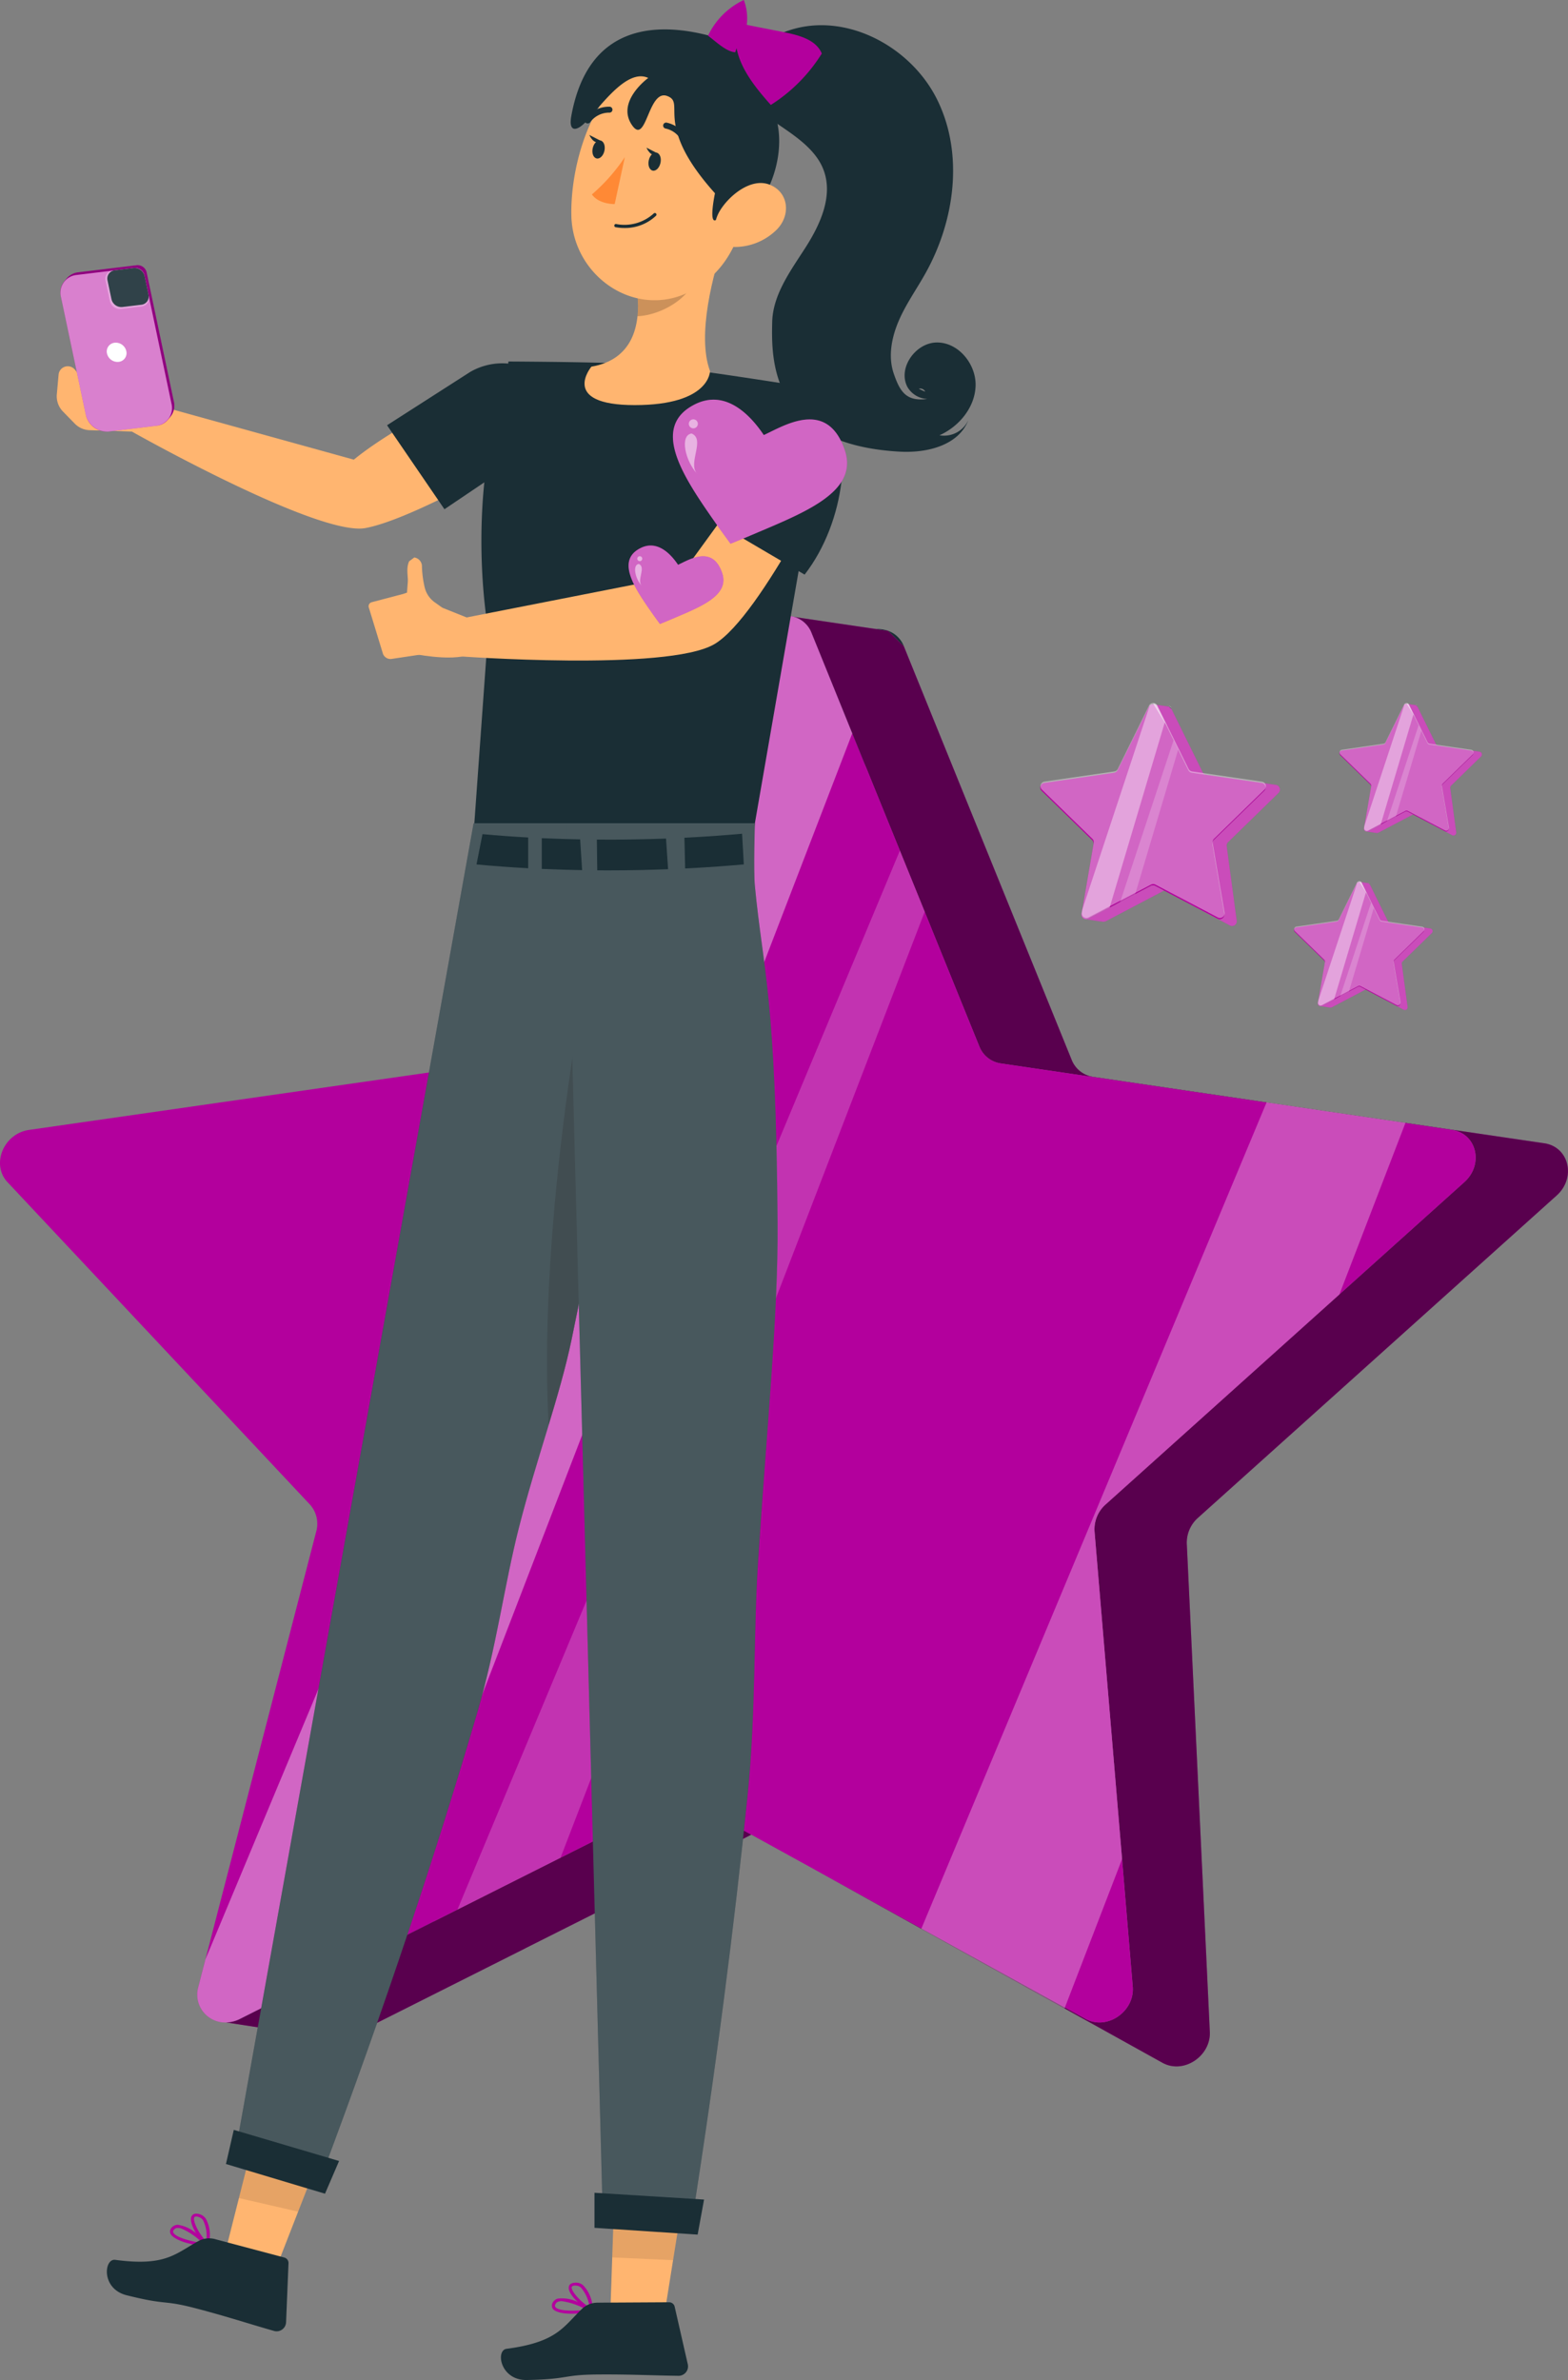 <svg xmlns="http://www.w3.org/2000/svg" xmlns:xlink="http://www.w3.org/1999/xlink" width="295.333" height="448.079" viewBox="0 0 295.333 448.079">
  <rect x="0" y="0" width="295.333" height="448.079" fill="#808080" stroke="none"/>
  <defs>
    <clipPath id="clip-path">
      <rect id="Rectángulo_316005" data-name="Rectángulo 316005" width="295.333" height="448.079" fill="none"/>
    </clipPath>
    <clipPath id="clip-path-3">
      <rect id="Rectángulo_315962" data-name="Rectángulo 315962" width="145.746" height="272.892" fill="none"/>
    </clipPath>
    <clipPath id="clip-path-4">
      <rect id="Rectángulo_315963" data-name="Rectángulo 315963" width="98.856" height="44.825" fill="none"/>
    </clipPath>
    <clipPath id="clip-path-5">
      <rect id="Rectángulo_315964" data-name="Rectángulo 315964" width="123.348" height="264.741" fill="none"/>
    </clipPath>
    <clipPath id="clip-path-6">
      <rect id="Rectángulo_315965" data-name="Rectángulo 315965" width="88.011" height="199.373" fill="none"/>
    </clipPath>
    <clipPath id="clip-path-7">
      <rect id="Rectángulo_315966" data-name="Rectángulo 315966" width="91.194" height="170.586" fill="none"/>
    </clipPath>
    <clipPath id="clip-path-8">
      <rect id="Rectángulo_315967" data-name="Rectángulo 315967" width="14.471" height="12.852" fill="none"/>
    </clipPath>
    <clipPath id="clip-path-9">
      <rect id="Rectángulo_315968" data-name="Rectángulo 315968" width="12.861" height="11.344" fill="none"/>
    </clipPath>
    <clipPath id="clip-path-10">
      <rect id="Rectángulo_315969" data-name="Rectángulo 315969" width="11.35" height="11.119" fill="none"/>
    </clipPath>
    <clipPath id="clip-path-11">
      <rect id="Rectángulo_315970" data-name="Rectángulo 315970" width="3.782" height="11.805" fill="none"/>
    </clipPath>
    <clipPath id="clip-path-12">
      <rect id="Rectángulo_315971" data-name="Rectángulo 315971" width="11.833" height="80.265" fill="none"/>
    </clipPath>
    <clipPath id="clip-path-13">
      <rect id="Rectángulo_315972" data-name="Rectángulo 315972" width="101.944" height="263.589" fill="none"/>
    </clipPath>
    <clipPath id="clip-path-14">
      <rect id="Rectángulo_315973" data-name="Rectángulo 315973" width="21.022" height="30.826" fill="none"/>
    </clipPath>
    <clipPath id="clip-path-15">
      <rect id="Rectángulo_315974" data-name="Rectángulo 315974" width="20.989" height="30.807" fill="none"/>
    </clipPath>
    <clipPath id="clip-path-16">
      <rect id="Rectángulo_315975" data-name="Rectángulo 315975" width="8.226" height="7.741" fill="none"/>
    </clipPath>
    <clipPath id="clip-path-17">
      <rect id="Rectángulo_315976" data-name="Rectángulo 315976" width="7.792" height="7.357" fill="none"/>
    </clipPath>
    <clipPath id="clip-path-18">
      <rect id="Rectángulo_315977" data-name="Rectángulo 315977" width="1.657" height="1.66" fill="none"/>
    </clipPath>
    <clipPath id="clip-path-19">
      <rect id="Rectángulo_315978" data-name="Rectángulo 315978" width="2.314" height="7.59" fill="none"/>
    </clipPath>
    <clipPath id="clip-path-20">
      <rect id="Rectángulo_315979" data-name="Rectángulo 315979" width="0.902" height="0.904" fill="none"/>
    </clipPath>
    <clipPath id="clip-path-21">
      <rect id="Rectángulo_315980" data-name="Rectángulo 315980" width="1.261" height="4.132" fill="none"/>
    </clipPath>
    <clipPath id="clip-path-22">
      <rect id="Rectángulo_315985" data-name="Rectángulo 315985" width="41.152" height="42.226" fill="none"/>
    </clipPath>
    <clipPath id="clip-path-27">
      <rect id="Rectángulo_315986" data-name="Rectángulo 315986" width="23.669" height="41.7" fill="none"/>
    </clipPath>
    <clipPath id="clip-path-28">
      <rect id="Rectángulo_315987" data-name="Rectángulo 315987" width="14.633" height="6.85" fill="none"/>
    </clipPath>
    <clipPath id="clip-path-29">
      <rect id="Rectángulo_315988" data-name="Rectángulo 315988" width="15.678" height="40.454" fill="none"/>
    </clipPath>
    <clipPath id="clip-path-30">
      <rect id="Rectángulo_315989" data-name="Rectángulo 315989" width="10.938" height="30.465" fill="none"/>
    </clipPath>
    <clipPath id="clip-path-31">
      <rect id="Rectángulo_315990" data-name="Rectángulo 315990" width="3.482" height="4.345" fill="none"/>
    </clipPath>
    <clipPath id="clip-path-32">
      <rect id="Rectángulo_315991" data-name="Rectángulo 315991" width="42.464" height="40.472" fill="none"/>
    </clipPath>
    <clipPath id="clip-path-33">
      <rect id="Rectángulo_315992" data-name="Rectángulo 315992" width="14.063" height="24.775" fill="none"/>
    </clipPath>
    <clipPath id="clip-path-34">
      <rect id="Rectángulo_315993" data-name="Rectángulo 315993" width="8.694" height="4.069" fill="none"/>
    </clipPath>
    <clipPath id="clip-path-35">
      <rect id="Rectángulo_315994" data-name="Rectángulo 315994" width="9.314" height="24.035" fill="none"/>
    </clipPath>
    <clipPath id="clip-path-36">
      <rect id="Rectángulo_315995" data-name="Rectángulo 315995" width="6.498" height="18.101" fill="none"/>
    </clipPath>
    <clipPath id="clip-path-37">
      <rect id="Rectángulo_315996" data-name="Rectángulo 315996" width="2.069" height="2.581" fill="none"/>
    </clipPath>
    <clipPath id="clip-path-38">
      <rect id="Rectángulo_315997" data-name="Rectángulo 315997" width="25.229" height="24.046" fill="none"/>
    </clipPath>
    <clipPath id="clip-path-39">
      <rect id="Rectángulo_315998" data-name="Rectángulo 315998" width="13.679" height="24.1" fill="none"/>
    </clipPath>
    <clipPath id="clip-path-40">
      <rect id="Rectángulo_315999" data-name="Rectángulo 315999" width="8.457" height="3.958" fill="none"/>
    </clipPath>
    <clipPath id="clip-path-41">
      <rect id="Rectángulo_316000" data-name="Rectángulo 316000" width="9.06" height="23.38" fill="none"/>
    </clipPath>
    <clipPath id="clip-path-42">
      <rect id="Rectángulo_316001" data-name="Rectángulo 316001" width="6.321" height="17.608" fill="none"/>
    </clipPath>
    <clipPath id="clip-path-43">
      <rect id="Rectángulo_316002" data-name="Rectángulo 316002" width="2.012" height="2.511" fill="none"/>
    </clipPath>
    <clipPath id="clip-path-44">
      <rect id="Rectángulo_316003" data-name="Rectángulo 316003" width="24.541" height="23.391" fill="none"/>
    </clipPath>
  </defs>
  <g id="Grupo_242670" data-name="Grupo 242670" transform="translate(-967.333 -451.921)">
    <g id="Grupo_242594" data-name="Grupo 242594" transform="translate(967.333 451.921)">
      <g id="Grupo_242593" data-name="Grupo 242593" clip-path="url(#clip-path)">
        <g id="Grupo_242592" data-name="Grupo 242592">
          <g id="Grupo_242591" data-name="Grupo 242591" clip-path="url(#clip-path)">
            <path id="Trazado_241021" data-name="Trazado 241021" d="M283.741,217.72l-51.6,46.351L216.187,278.4a6.259,6.259,0,0,0-2.108,5.1l1.158,24.475,3.158,66.967c.394,4.706-4.865,8.3-8.9,6.071L191.05,370.775l-26.981-14.99-19.842-11.016,19.864,10.951L191.115,370.6l3.877,2.139c4.034,2.229,9.293-1.366,8.9-6.072l-2.013-24v-.008l-5.184-61.67a6.245,6.245,0,0,1,2.1-5.109l44.027-39.547,23.526-21.126c3.714-3.333,2.339-9.149-2.333-9.832l-8.772-1.292-26.162-3.85-49.994-7.364a5.12,5.12,0,0,1-4.067-3.15L164.7,164.31V164.3l-4.678-11.509-6.416-15.8H153.6l-2.545-6.261v-.009l-4.189-10.325-3.5-8.621a4.988,4.988,0,0,0-3.244-2.97l15.431,2.279,2.25.329.5.486,2.456,2.385,7.567,18.651,1.435,3.529,2.9,7.149,19.744,48.622a5.146,5.146,0,0,0,4.067,3.159l32.619,4.8,26.163,3.851,26.146,3.851c4.67.682,6.045,6.5,2.332,9.831" transform="translate(9.463 7.347)" fill="#b3009d"/>
            <g id="Grupo_242467" data-name="Grupo 242467" transform="translate(149.588 116.151)" opacity="0.5">
              <g id="Grupo_242466" data-name="Grupo 242466">
                <g id="Grupo_242465" data-name="Grupo 242465" clip-path="url(#clip-path-3)">
                  <path id="Trazado_241022" data-name="Trazado 241022" d="M283.741,217.72l-51.6,46.351L216.187,278.4a6.259,6.259,0,0,0-2.108,5.1l1.158,24.475,3.158,66.967c.394,4.706-4.865,8.3-8.9,6.071L191.05,370.775l-26.981-14.99-19.842-11.016,19.864,10.951L191.115,370.6l3.877,2.139c4.034,2.229,9.293-1.366,8.9-6.072l-2.013-24v-.008l-5.184-61.67a6.245,6.245,0,0,1,2.1-5.109l44.027-39.547,23.526-21.126c3.714-3.333,2.339-9.149-2.333-9.832l-8.772-1.292-26.162-3.85-49.994-7.364a5.12,5.12,0,0,1-4.067-3.15L164.7,164.31V164.3l-4.678-11.509-6.416-15.8H153.6l-2.545-6.261v-.009l-4.189-10.325-3.5-8.621a4.988,4.988,0,0,0-3.244-2.97l15.431,2.279,2.25.329.5.486,2.456,2.385,7.567,18.651,1.435,3.529,2.9,7.149,19.744,48.622a5.146,5.146,0,0,0,4.067,3.159l32.619,4.8,26.163,3.851,26.146,3.851c4.67.682,6.045,6.5,2.332,9.831" transform="translate(-140.125 -108.803)"/>
                </g>
              </g>
            </g>
            <path id="Trazado_241023" data-name="Trazado 241023" d="M156.69,111.247h0Z" transform="translate(10.581 7.512)" fill="#1a2e35"/>
            <path id="Trazado_241024" data-name="Trazado 241024" d="M159.646,114.118l-2.957-2.871a4.986,4.986,0,0,1,2.957,2.871" transform="translate(10.581 7.513)" fill="#1a2e35"/>
            <path id="Trazado_241025" data-name="Trazado 241025" d="M154.581,110.939a5.633,5.633,0,0,1,2.247.329Z" transform="translate(10.439 7.491)" fill="#1a2e35"/>
            <path id="Trazado_241026" data-name="Trazado 241026" d="M138.818,323.969,96.325,345.317v.009L76.2,355.438l-12.555,6.31c-.085.041-.171.082-.256.114a8.291,8.291,0,0,1-5.724-.025l-.335.164-17.363-2.673.01-.017a6.033,6.033,0,0,0,2.534-.666l9.93-4.985,17.495-8.794,9.122-4.583,4.406-2.213,19.423-9.766,20.1-10.1a5.742,5.742,0,0,1,5.373,0Z" transform="translate(2.699 21.443)" fill="#b3009d"/>
            <g id="Grupo_242470" data-name="Grupo 242470" transform="translate(42.661 338.978)" opacity="0.5">
              <g id="Grupo_242469" data-name="Grupo 242469">
                <g id="Grupo_242468" data-name="Grupo 242468" clip-path="url(#clip-path-4)">
                  <path id="Trazado_241027" data-name="Trazado 241027" d="M138.818,323.969,96.325,345.317v.009L76.2,355.438l-12.555,6.31c-.085.041-.171.082-.256.114a8.291,8.291,0,0,1-5.724-.025l-.335.164-17.363-2.673.01-.017a6.033,6.033,0,0,0,2.534-.666l9.93-4.985,17.495-8.794,9.122-4.583,4.406-2.213,19.423-9.766,20.1-10.1a5.742,5.742,0,0,1,5.373,0Z" transform="translate(-39.962 -317.535)"/>
                </g>
              </g>
            </g>
            <path id="Trazado_241028" data-name="Trazado 241028" d="M153.708,137,145.88,122.3l-7.3-13.723h.009l1.641.247a4.993,4.993,0,0,1,3.244,2.97l3.5,8.622Z" transform="translate(9.358 7.332)" fill="#1a2e35"/>
            <path id="Trazado_241029" data-name="Trazado 241029" d="M79.052,339.715,52.435,353.092l-9.93,4.985a6.033,6.033,0,0,1-2.534.666l17.72-32.8,1.518.979Z" transform="translate(2.699 22.011)" fill="#1a2e35"/>
            <path id="Trazado_241030" data-name="Trazado 241030" d="M275.809,215.227l-23.526,21.126v.009L208.256,275.9a6.245,6.245,0,0,0-2.1,5.109l5.185,61.669v.009l2.013,24c.395,4.706-4.864,8.3-8.9,6.071l-3.877-2.139-27.022-14.882-19.865-10.95-.4-.222-11.774-6.483-10.462-5.767a5.739,5.739,0,0,0-5.372,0l-20.1,10.1-19.423,9.766-4.406,2.213-9.121,4.583-17.5,8.794-9.93,4.985a6.033,6.033,0,0,1-2.534.666,5.244,5.244,0,0,1-5.3-6.737l1.33-5.151L59.559,281.01a5.422,5.422,0,0,0-1.206-5.109L1.407,215.227c-3.124-3.332-.73-9.149,4.06-9.831l87.116-12.505A6.451,6.451,0,0,0,97.2,189.74l45.289-77.951a6.66,6.66,0,0,1,1.246-1.546,6.18,6.18,0,0,1,2.906-1.522,5.778,5.778,0,0,1,1.3-.148h.007a4.962,4.962,0,0,1,1.1.115,4.069,4.069,0,0,1,.54.131,4.993,4.993,0,0,1,3.244,2.97l3.5,8.622,4.189,10.333L163.065,137h.009l6.416,15.8,4.678,11.51v.007l10.314,25.414a5.123,5.123,0,0,0,4.067,3.151l49.994,7.363L264.7,204.1l8.772,1.292c4.672.682,6.046,6.5,2.333,9.831" transform="translate(0 7.332)" fill="#b3009d"/>
            <g id="Grupo_242473" data-name="Grupo 242473" transform="translate(37.173 116.019)" opacity="0.4">
              <g id="Grupo_242472" data-name="Grupo 242472">
                <g id="Grupo_242471" data-name="Grupo 242471" clip-path="url(#clip-path-5)">
                  <path id="Trazado_241031" data-name="Trazado 241031" d="M158.169,130.736l-.331.864L73.505,350.586l-3.226,8.383-17.495,8.8-9.93,4.985a6.037,6.037,0,0,1-2.534.666,5.246,5.246,0,0,1-5.3-6.738l1.33-5.15L141.386,110.234a6.178,6.178,0,0,1,2.906-1.521l1.366-.017.717-.016h.321a3.932,3.932,0,0,1,.539.131,4.992,4.992,0,0,1,3.245,2.97l3.5,8.621Z" transform="translate(-34.821 -108.68)" fill="#fff"/>
                </g>
              </g>
            </g>
            <g id="Grupo_242476" data-name="Grupo 242476" transform="translate(86.158 160.14)" opacity="0.2">
              <g id="Grupo_242475" data-name="Grupo 242475">
                <g id="Grupo_242474" data-name="Grupo 242474" clip-path="url(#clip-path-6)">
                  <path id="Trazado_241032" data-name="Trazado 241032" d="M168.718,161.52v.009L100.131,339.617l-19.423,9.766L164.04,150.011Z" transform="translate(-80.708 -150.01)" fill="#fff"/>
                </g>
              </g>
            </g>
            <g id="Grupo_242479" data-name="Grupo 242479" transform="translate(173.532 207.536)" opacity="0.3">
              <g id="Grupo_242478" data-name="Grupo 242478">
                <g id="Grupo_242477" data-name="Grupo 242477" clip-path="url(#clip-path-7)">
                  <path id="Trazado_241033" data-name="Trazado 241033" d="M253.749,198.258l-.021.049-12.422,32.25v.009L197.279,270.1a6.245,6.245,0,0,0-2.1,5.109l5.185,61.669v.009L189.6,364.821l-.065.173L162.555,350l.022-.065,64.988-155.482.02-.05Z" transform="translate(-162.555 -194.408)" fill="#fff"/>
                </g>
              </g>
            </g>
            <path id="Trazado_241034" data-name="Trazado 241034" d="M39.867,398.008l9.981,2.163,6.933-17.765-11.653-5.18Z" transform="translate(2.692 25.474)" fill="#ffb570"/>
            <g id="Grupo_242482" data-name="Grupo 242482" transform="translate(45.002 403.537)" opacity="0.1">
              <g id="Grupo_242481" data-name="Grupo 242481">
                <g id="Grupo_242480" data-name="Grupo 242480" clip-path="url(#clip-path-8)">
                  <path id="Trazado_241035" data-name="Trazado 241035" d="M42.155,388.3l2.6-10.292,5.376,1.458,6.49,2.885-3.32,8.508Z" transform="translate(-42.155 -378.01)"/>
                </g>
              </g>
            </g>
            <path id="Trazado_241036" data-name="Trazado 241036" d="M37.231,395.938c-.046-.046-.412-.412-.962-.885-.4-.336-.87-.733-1.39-1.115a6.8,6.8,0,0,0-3.4-1.574,1.544,1.544,0,0,0-1.054.412A1.1,1.1,0,0,0,30.07,394c.32.748,1.756,1.42,3.222,1.817.335.076.657.153.992.23a23.328,23.328,0,0,0,2.719.4h.015a.274.274,0,0,0,.259-.183.28.28,0,0,0-.046-.321M35,395.618c-2-.382-4.108-1.069-4.4-1.833-.046-.107-.076-.305.23-.595a.823.823,0,0,1,.642-.244,2.3,2.3,0,0,1,.565.076A12.709,12.709,0,0,1,35.6,395.3c.2.153.4.335.595.519-.381-.046-.778-.122-1.19-.2" transform="translate(2.026 26.497)" fill="#b3009d"/>
            <path id="Trazado_241037" data-name="Trazado 241037" d="M36.464,391.322a2.146,2.146,0,0,0-1.42-.886c-.794-.138-1.131.2-1.253.5-.32.673.154,1.94.84,3.131a13.96,13.96,0,0,0,.886,1.3,8.122,8.122,0,0,0,1.069,1.144.174.174,0,0,0,.123.046c.015,0,.03.016.046.016h.015a.221.221,0,0,0,.138.015.289.289,0,0,0,.183-.214,10.883,10.883,0,0,0,.123-1.329,6.242,6.242,0,0,0-.748-3.726m.107,4.321c-.138-.153-.29-.305-.428-.489-1.1-1.313-2.107-3.344-1.847-4.031.03-.061.122-.259.641-.168l.153.061a1.582,1.582,0,0,1,.871.6,6.666,6.666,0,0,1,.671,3.466c-.015.183-.03.366-.061.565" transform="translate(2.275 26.364)" fill="#b3009d"/>
            <path id="Trazado_241038" data-name="Trazado 241038" d="M39.391,394.943l12.875,3.417a1.072,1.072,0,0,1,.8,1.078L52.61,410.53a1.783,1.783,0,0,1-1.841,1.723,1.761,1.761,0,0,1-.374-.053c-4.62-1.312-8.68-2.661-14.461-4.187-6.819-1.807-5.306-.533-13.353-2.546-4.847-1.218-4.274-6.943-2.154-6.67,9.687,1.308,11.412-1.264,15.918-3.661a4.293,4.293,0,0,1,3.046-.193" transform="translate(1.273 26.658)" fill="#1a2e35"/>
            <path id="Trazado_241039" data-name="Trazado 241039" d="M107.677,409.4H117.89l3.014-18.83-12.487-2.6Z" transform="translate(7.271 26.2)" fill="#ffb570"/>
            <g id="Grupo_242485" data-name="Grupo 242485" transform="translate(115.315 414.172)" opacity="0.1">
              <g id="Grupo_242484" data-name="Grupo 242484">
                <g id="Grupo_242483" data-name="Grupo 242483" clip-path="url(#clip-path-9)">
                  <path id="Trazado_241040" data-name="Trazado 241040" d="M108.394,387.973l12.487,2.6-1.4,8.748-11.46-.522Z" transform="translate(-108.02 -387.973)"/>
                </g>
              </g>
            </g>
            <path id="Trazado_241041" data-name="Trazado 241041" d="M104.987,407.328c-.061-.031-.5-.29-1.16-.612-.443-.214-.993-.458-1.588-.686a6.719,6.719,0,0,0-3.757-.642,1.438,1.438,0,0,0-.9.671,1.1,1.1,0,0,0-.015,1.268c.5.641,2.077.916,3.588.9.336,0,.673-.015,1.009-.03a22.512,22.512,0,0,0,2.687-.336h.046a.337.337,0,0,0,.23-.244.316.316,0,0,0-.138-.289m-2.245.274c-2.03.153-4.23.031-4.7-.626-.092-.092-.169-.26.045-.627a.827.827,0,0,1,.566-.412,2.261,2.261,0,0,1,.55-.077,12.917,12.917,0,0,1,4.031,1.268,4.327,4.327,0,0,1,.717.351c-.381.045-.794.091-1.206.122" transform="translate(6.576 27.37)" fill="#b3009d"/>
            <path id="Trazado_241042" data-name="Trazado 241042" d="M104.969,407.771a11.2,11.2,0,0,0-.214-1.313,6.472,6.472,0,0,0-1.71-3.405,2.1,2.1,0,0,0-1.6-.473c-.809.076-1.054.473-1.085.809-.138.748.671,1.863,1.68,2.825a9.436,9.436,0,0,0,1.145.978,6.764,6.764,0,0,0,1.343.84.167.167,0,0,0,.123.015h.046l0,0a.238.238,0,0,0,.148-.012.29.29,0,0,0,.122-.26m-4.077-4.336c.015-.077.061-.274.58-.336l.154.016a1.519,1.519,0,0,1,1.008.366,6.752,6.752,0,0,1,1.542,3.161,3.9,3.9,0,0,1,.092.565c-.168-.107-.351-.228-.535-.351-1.4-.993-2.9-2.687-2.84-3.42" transform="translate(6.776 27.185)" fill="#b3009d"/>
            <path id="Trazado_241043" data-name="Trazado 241043" d="M106.732,406.1l13.321-.075a1.071,1.071,0,0,1,1.052.832l2.469,10.823a1.781,1.781,0,0,1-1.7,2.192c-4.8-.056-9.074-.295-15.052-.252-7.055.042-5.26.875-13.553,1.041-5,.094-5.944-5.581-3.827-5.872,9.691-1.276,10.682-4.21,14.4-7.7a4.3,4.3,0,0,1,2.889-.985" transform="translate(5.968 27.419)" fill="#1a2e35"/>
            <path id="Trazado_241044" data-name="Trazado 241044" d="M13.446,65.247l3.3,4.124,8.192-.658L27.754,71.6,65.969,82.177C75.1,74.681,94.574,65.8,94.574,65.8c10.263,4.329,9.227,12,9.227,12S78.58,93.091,68.183,95.052C59.3,96.728,24.166,76.888,24.166,76.888l-7.954-.258A4.109,4.109,0,0,1,13.4,75.39l-2.222-2.278a4.108,4.108,0,0,1-1.151-3.237l.332-3.7a1.735,1.735,0,0,1,3.084-.929" transform="translate(0.676 4.362)" fill="#ffb570"/>
            <path id="Trazado_241045" data-name="Trazado 241045" d="M83.946,65.7,68.289,75.735,79.1,91.547,102.08,76.054s.007-.236-.014-.647A12.087,12.087,0,0,0,83.946,65.7" transform="translate(4.612 4.327)" fill="#1a2e35"/>
            <path id="Trazado_241046" data-name="Trazado 241046" d="M168.178,81.649c3.7-1.649,6.673-5.253,6.8-9.3s-3.161-8.139-7.208-8.169c-4.046-.046-7.512,4.794-5.634,8.367a4.546,4.546,0,0,0,3.68,2.26v.016c-4,.519-5.131-1.543-6.245-4.764s-.412-6.826.932-9.957,3.344-5.925,5.008-8.9c5.528-9.865,7.254-22.356,2.337-32.526-4.9-10.185-17.331-16.843-28.051-13.24a23.77,23.77,0,0,0-4.383,2c-2.534,1.42-4.978,3.405-5.4,5.543a.347.347,0,0,0-.031.122,2.387,2.387,0,0,0-.031.733c.077,3.573,4.841,7.193,7.254,8.872,2.871,1.986,6.017,3.97,7.955,6.765a10.014,10.014,0,0,1,1.222,2.336c1.771,4.856-.673,10.185-3.466,14.538s-6.108,8.8-6.246,13.957c-.153,6.933-.517,23.095,24.066,24.433,5.15.28,11.071-1.191,12.9-5.986a5.036,5.036,0,0,1-5.452,2.9m-3.893-8.765a1.06,1.06,0,0,1,1.206.55,8.725,8.725,0,0,1-1.206-.55" transform="translate(8.774 0.3)" fill="#1a2e35"/>
            <path id="Trazado_241047" data-name="Trazado 241047" d="M136.539,150.684,149.8,74.272a5.028,5.028,0,0,0-4.572-5.853s-21.562-3.462-28.812-4.041c-5.5-.439-18.561-.579-26.289-.623L89.478,69.2c-4.819,11.982-5.28,30.084-3.472,43.1l.3,2.164L83.561,152.6v10.426h51.56Z" transform="translate(5.643 4.305)" fill="#1a2e35"/>
            <path id="Trazado_241048" data-name="Trazado 241048" d="M104.431,66.187c7.792-1.323,9.249-7.779,8.649-13.685l16.539-10.437c-2.315,6.615-5.354,18.229-2.855,24.943,0,0,.082,6.418-14.177,6.418s-8.157-7.239-8.157-7.239" transform="translate(6.965 2.841)" fill="#ffb570"/>
            <g id="Grupo_242488" data-name="Grupo 242488" transform="translate(120.045 48.416)" opacity="0.2" style="isolation: isolate">
              <g id="Grupo_242487" data-name="Grupo 242487">
                <g id="Grupo_242486" data-name="Grupo 242486" clip-path="url(#clip-path-10)">
                  <path id="Trazado_241049" data-name="Trazado 241049" d="M112.451,52.28l10.977-6.926a5.731,5.731,0,0,1-.446,4.949c-1.949,3.674-6.816,6.017-10.512,6.17a20.7,20.7,0,0,0-.019-4.193" transform="translate(-112.451 -45.353)"/>
                </g>
              </g>
            </g>
            <path id="Trazado_241050" data-name="Trazado 241050" d="M136.278,30.549c-3.175,11.337-4.47,18.123-11.541,22.755-10.629,6.99-23.669-1.362-23.928-13.38-.232-10.9,5.014-27.553,17.236-29.692a16.038,16.038,0,0,1,18.232,20.317" transform="translate(6.807 0.674)" fill="#ffb570"/>
            <path id="Trazado_241051" data-name="Trazado 241051" d="M116.677,28.847c-.2.94-.858,1.594-1.472,1.458s-.939-.995-.736-1.935.858-1.58,1.472-1.444.94.995.736,1.922" transform="translate(7.726 1.817)" fill="#1a2e35"/>
            <path id="Trazado_241052" data-name="Trazado 241052" d="M106.785,26.716c-.2.927-.858,1.581-1.472,1.444s-.939-.995-.736-1.922.858-1.594,1.472-1.458.939.995.736,1.935" transform="translate(7.058 1.672)" fill="#1a2e35"/>
            <path id="Trazado_241053" data-name="Trazado 241053" d="M110.633,27.716a34.063,34.063,0,0,1-6.2,7.018c1.363,1.908,4.293,1.812,4.293,1.812Z" transform="translate(7.052 1.872)" fill="#ff8935"/>
            <path id="Trazado_241054" data-name="Trazado 241054" d="M121.08,25.606a.717.717,0,0,0,.286,0,.585.585,0,0,0,.272-.749,5.64,5.64,0,0,0-3.979-3.229.565.565,0,1,0-.163,1.118,4.453,4.453,0,0,1,3.12,2.589.56.56,0,0,0,.463.272" transform="translate(7.902 1.46)" fill="#1a2e35"/>
            <path id="Trazado_241055" data-name="Trazado 241055" d="M103.69,21.966a.544.544,0,0,0,.49-.218,4.469,4.469,0,0,1,3.6-1.813.56.56,0,0,0,.1-1.117,5.6,5.6,0,0,0-4.62,2.248.544.544,0,0,0,.083.765l.013.011a.529.529,0,0,0,.341.123" transform="translate(6.965 1.271)" fill="#1a2e35"/>
            <path id="Trazado_241056" data-name="Trazado 241056" d="M106.212,24.948,103.978,23.8s.858,2.085,2.234,1.144" transform="translate(7.022 1.607)" fill="#1a2e35"/>
            <path id="Trazado_241057" data-name="Trazado 241057" d="M116.293,27.187l-2.234-1.144s.858,2.085,2.234,1.144" transform="translate(7.702 1.759)" fill="#1a2e35"/>
            <path id="Trazado_241058" data-name="Trazado 241058" d="M147.458,21c0,1.008-.611,1.436-1.512,1.482-2.5.168-7.223-2.414-7.223-2.414,2.107,4.734,1.252,10.293-.52,14.37-1.3,2.992-3.069,5.176-4.535,5.68a1.556,1.556,0,0,1-1.085.015c-1.6-.641-3.176.259-4.55.962-1.39.718-.169-5.054-.169-5.054-4.184-4.658-6.077-8.155-6.917-10.781a13.309,13.309,0,0,1-.489-1.848c-.642-3.42.443-4.932-1.588-5.68-3.665-1.375-3.909,9.727-6.734,5.329S115.3,14.33,115.3,14.33c-3.039-1.39-6.49,2.245-9.269,5.421-.122.168-.274.336-.4.489-.809.931-1.543,1.8-2.183,2.459-1.618,1.649-3.21,1.933-2.642-1.206C105.925-6.762,136.937,10.3,136.937,10.3s7.223-8.689,9.834-3.635c2.627,5.055-7.94,9.025-7.94,9.025s8.628,1.466,8.628,5.314" transform="translate(6.8 0.343)" fill="#1a2e35"/>
            <path id="Trazado_241059" data-name="Trazado 241059" d="M137.865,40.966a11.246,11.246,0,0,1-7.848,3.352c-3.924,0-4.851-3.747-2.889-6.908,1.757-2.835,5.927-6.269,9.442-4.77s3.815,5.7,1.295,8.326" transform="translate(8.518 2.18)" fill="#ffb570"/>
            <path id="Trazado_241060" data-name="Trazado 241060" d="M110.351,40.389a9.536,9.536,0,0,1-1.717-.149.3.3,0,0,1-.248-.345l0-.01a.3.3,0,0,1,.341-.246,8.176,8.176,0,0,0,7.072-1.976.3.3,0,1,1,.449.409,8.473,8.473,0,0,1-5.9,2.317" transform="translate(7.319 2.537)" fill="#1a2e35"/>
            <g id="Grupo_242491" data-name="Grupo 242491" transform="translate(138.699 100.064)" opacity="0.2" style="isolation: isolate">
              <g id="Grupo_242490" data-name="Grupo 242490">
                <g id="Grupo_242489" data-name="Grupo 242489" clip-path="url(#clip-path-11)">
                  <path id="Trazado_241061" data-name="Trazado 241061" d="M131.311,93.734a31.718,31.718,0,0,1,2.4,11.8l-3.781-5.39s.483-2.6,1.385-6.415" transform="translate(-129.925 -93.734)"/>
                </g>
              </g>
            </g>
            <path id="Trazado_241062" data-name="Trazado 241062" d="M86.387,145.185,41.707,394.322l16.06,5.5c12.147-32.337,21.752-61.444,29.345-87.319,3.6-12.274,5.049-23.822,7.8-34.641,3.273-12.862,7.688-24.7,9.938-35.5,11.776-56.564,10.824-84.906,10.824-84.906v-12.27Z" transform="translate(2.816 9.804)" fill="#1a2e35"/>
            <g id="Grupo_242494" data-name="Grupo 242494" transform="translate(103.031 188.028)" opacity="0.3">
              <g id="Grupo_242493" data-name="Grupo 242493">
                <g id="Grupo_242492" data-name="Grupo 242492" clip-path="url(#clip-path-12)">
                  <path id="Trazado_241063" data-name="Trazado 241063" d="M107.3,185.137l1.05,14.284c-1.6,11.407-3.9,25.022-7.2,40.851-1.07,5.14-2.636,10.522-4.33,16.128-1.989-36.232,6.3-80.267,6.3-80.267Z" transform="translate(-96.513 -176.134)"/>
                </g>
              </g>
            </g>
            <path id="Trazado_241064" data-name="Trazado 241064" d="M99.971,148.963l6.809,258.523,16.737,1.286c4.661-29.552,8.076-56.363,10.534-80.506,1.606-15.772,1.1-30.405,1.972-43.92,1.612-25.015,3.8-46.2,3.686-63.679-.291-43.083-2.759-47.8-4.278-63.665-.281-2.937,0-11.816,0-11.816H99.971Z" transform="translate(6.751 9.804)" fill="#1a2e35"/>
            <g id="Grupo_242497" data-name="Grupo 242497" transform="translate(44.526 154.992)" opacity="0.2">
              <g id="Grupo_242496" data-name="Grupo 242496">
                <g id="Grupo_242495" data-name="Grupo 242495" clip-path="url(#clip-path-13)">
                  <path id="Trazado_241065" data-name="Trazado 241065" d="M143.65,220.659c.12,17.481-2.077,38.672-3.695,63.693-.868,13.515-.358,28.136-1.974,43.914-2.451,24.137-5.872,50.962-10.537,80.51l-16.731-1.293-4.527-171.709c-.409,2.145-.869,4.34-1.328,6.587C102.61,253.17,98.184,265,94.917,277.867c-2.757,10.809-4.2,22.366-7.812,34.638-7.591,25.872-17.19,54.978-29.344,87.319l-16.05-5.5L86.389,145.188h52.97s-.272,8.884,0,11.812c1.532,15.864,4,20.579,4.29,63.659" transform="translate(-41.71 -145.187)" fill="#fff"/>
                </g>
              </g>
            </g>
            <path id="Trazado_241066" data-name="Trazado 241066" d="M125.525,387.993l-20.639-1.277v6.6l19.433,1.276Z" transform="translate(7.083 26.115)" fill="#1a2e35"/>
            <path id="Trazado_241067" data-name="Trazado 241067" d="M120.757,147.79c4.554-.226,8.271-.518,10.861-.756l.326,5.774c-2.661.243-6.422.538-11.049.766Z" transform="translate(8.155 9.929)" fill="#1a2e35"/>
            <path id="Trazado_241068" data-name="Trazado 241068" d="M95.586,153.606V147.82q3.707.168,7.23.227l.37,5.79c-2.462-.041-5-.116-7.6-.232" transform="translate(6.455 9.982)" fill="#1a2e35"/>
            <path id="Trazado_241069" data-name="Trazado 241069" d="M105.305,148.086c4.73.033,9.118-.054,13.031-.2l.385,5.772c-3.467.133-7.3.222-11.416.222-.63,0-1.28-.006-1.922-.011Z" transform="translate(7.111 9.987)" fill="#1a2e35"/>
            <path id="Trazado_241070" data-name="Trazado 241070" d="M85.2,147.111c2.916.266,5.793.474,8.609.629v5.789c-3.179-.172-6.433-.406-9.738-.717Z" transform="translate(5.677 9.934)" fill="#1a2e35"/>
            <path id="Trazado_241071" data-name="Trazado 241071" d="M61.172,381.482,41.343,375.62l-1.476,6.429,18.655,5.592Z" transform="translate(2.692 25.366)" fill="#1a2e35"/>
            <path id="Trazado_241072" data-name="Trazado 241072" d="M20.207,77.564l8.933-1.081A3.285,3.285,0,0,0,32,72.468L26.867,48.12A1.734,1.734,0,0,0,25,46.777L14,48.109a3.284,3.284,0,0,0-2.861,4.015l4.7,22.3a4.054,4.054,0,0,0,4.369,3.139" transform="translate(0.747 3.158)" fill="#b3009d"/>
            <g id="Grupo_242500" data-name="Grupo 242500" transform="translate(11.804 49.923)" opacity="0.2">
              <g id="Grupo_242499" data-name="Grupo 242499">
                <g id="Grupo_242498" data-name="Grupo 242498" clip-path="url(#clip-path-14)">
                  <path id="Trazado_241073" data-name="Trazado 241073" d="M20.207,77.564l8.933-1.081A3.285,3.285,0,0,0,32,72.468L26.867,48.12A1.734,1.734,0,0,0,25,46.777L14,48.109a3.284,3.284,0,0,0-2.861,4.015l4.7,22.3a4.054,4.054,0,0,0,4.369,3.139" transform="translate(-11.058 -46.765)"/>
                </g>
              </g>
            </g>
            <path id="Trazado_241074" data-name="Trazado 241074" d="M19.814,78.046l8.933-1.081a3.285,3.285,0,0,0,2.861-4.015L26.474,48.6A1.734,1.734,0,0,0,24.6,47.259l-11,1.332A3.283,3.283,0,0,0,10.743,52.6l4.7,22.3a4.054,4.054,0,0,0,4.369,3.139" transform="translate(0.72 3.191)" fill="#b3009d"/>
            <g id="Grupo_242503" data-name="Grupo 242503" transform="translate(11.401 50.448)" opacity="0.5">
              <g id="Grupo_242502" data-name="Grupo 242502">
                <g id="Grupo_242501" data-name="Grupo 242501" clip-path="url(#clip-path-15)">
                  <path id="Trazado_241075" data-name="Trazado 241075" d="M19.895,78.036l8.754-1.06a3.375,3.375,0,0,0,2.941-4.109l-5.1-24.185a1.836,1.836,0,0,0-1.975-1.413L13.7,48.579a3.376,3.376,0,0,0-2.942,4.109l4.67,22.152a4.151,4.151,0,0,0,4.465,3.2" transform="translate(-10.68 -47.257)" fill="#fff"/>
                </g>
              </g>
            </g>
            <g id="Grupo_242506" data-name="Grupo 242506" transform="translate(19.85 50.443)" opacity="0.3">
              <g id="Grupo_242505" data-name="Grupo 242505">
                <g id="Grupo_242504" data-name="Grupo 242504" clip-path="url(#clip-path-16)">
                  <path id="Trazado_241076" data-name="Trazado 241076" d="M21.507,54.98,25.43,54.5a1.553,1.553,0,0,0,1.353-1.9l-.836-3.965a1.78,1.78,0,0,0-1.919-1.378l-4.044.49a1.553,1.553,0,0,0-1.353,1.9l.81,3.844a1.917,1.917,0,0,0,2.066,1.484" transform="translate(-18.595 -47.252)" fill="#fff"/>
                </g>
              </g>
            </g>
            <path id="Trazado_241077" data-name="Trazado 241077" d="M21.782,54.61l3.558-.431a1.552,1.552,0,0,0,1.353-1.9l-.742-3.521a1.918,1.918,0,0,0-2.066-1.484l-3.558.431a1.553,1.553,0,0,0-1.353,1.9l.742,3.52a1.917,1.917,0,0,0,2.066,1.484" transform="translate(1.279 3.192)" fill="#1a2e35"/>
            <g id="Grupo_242509" data-name="Grupo 242509" transform="translate(20.216 50.457)" opacity="0.1">
              <g id="Grupo_242508" data-name="Grupo 242508">
                <g id="Grupo_242507" data-name="Grupo 242507" clip-path="url(#clip-path-17)">
                  <path id="Trazado_241078" data-name="Trazado 241078" d="M21.782,54.61l3.558-.431a1.552,1.552,0,0,0,1.353-1.9l-.742-3.521a1.918,1.918,0,0,0-2.066-1.484l-3.558.431a1.553,1.553,0,0,0-1.353,1.9l.742,3.52a1.917,1.917,0,0,0,2.066,1.484" transform="translate(-18.937 -47.265)" fill="#fff"/>
                </g>
              </g>
            </g>
            <path id="Trazado_241079" data-name="Trazado 241079" d="M18.879,62.465a2.041,2.041,0,0,0,2.2,1.58,1.653,1.653,0,0,0,1.44-2.021,2.041,2.041,0,0,0-2.2-1.58,1.654,1.654,0,0,0-1.44,2.021" transform="translate(1.272 4.081)" fill="#fff"/>
            <path id="Trazado_241080" data-name="Trazado 241080" d="M84.736,115.246c-1.836,2.71-11.125.878-11.125.878L71.64,104.611l11.407,4.572Z" transform="translate(4.838 7.064)" fill="#ffb570"/>
            <path id="Trazado_241081" data-name="Trazado 241081" d="M74.369,104.049l1.782,11.962-6.861,1.027a1.523,1.523,0,0,1-1.616-1.188l-2.621-8.567a.787.787,0,0,1,.568-.932Z" transform="translate(4.392 7.026)" fill="#ffb570"/>
            <path id="Trazado_241082" data-name="Trazado 241082" d="M70.955,109.867l3.914.693,3.692-2.784-1.428-1.019a4.834,4.834,0,0,1-1.909-2.872,20.263,20.263,0,0,1-.5-3.7l-.011-.415a1.7,1.7,0,0,0-1.43-1.457l-.969.721c-.615,1.325-.176,2.857-.253,3.888l-.154,2.008-1.567.679Z" transform="translate(4.75 6.639)" fill="#ffb570"/>
            <path id="Trazado_241083" data-name="Trazado 241083" d="M145.721,71.9l-22.949,31.574-42.179,8.283v6.919s39.619,2.938,48.506-2.251,23.84-36.591,23.84-36.591Z" transform="translate(5.442 4.855)" fill="#ffb570"/>
            <path id="Trazado_241084" data-name="Trazado 241084" d="M147.132,71.308c5.4,6.385,3.814,22.172-3.968,32.214l-18.97-11.146s11.131-18.8,17.276-22.5c2.623-1.578,3.684-.907,5.662,1.428" transform="translate(8.387 4.661)" fill="#1a2e35"/>
            <path id="Trazado_241085" data-name="Trazado 241085" d="M124.92,6.73A14.115,14.115,0,0,1,131.659,0a9.676,9.676,0,0,1,.555,4.676c2.59.532,4.749.922,7.339,1.454,2.679.55,5.76,1.418,6.794,3.95a30.533,30.533,0,0,1-9.6,9.676c-2.729-3.064-5.67-6.649-6.447-10.677q-.127.383-.252.765c-1.741-.112-3.711-2.1-5.133-3.115" transform="translate(8.436 0)" fill="#b3009d"/>
            <path id="Trazado_241086" data-name="Trazado 241086" d="M132.787,96.293l-3.137,1.282a.178.178,0,0,1-.079.027l-2.039-2.8c-6.288-8.969-13.49-18.92-4.755-23.394,6.057-3.114,10.813,2.381,13.067,5.74,3.687-1.671,11.889-6.982,15.242,2.8,2.8,8.14-8.237,12.021-18.3,16.348" transform="translate(8.018 4.76)" fill="#b3009d"/>
            <g id="Grupo_242512" data-name="Grupo 242512" transform="translate(129.773 78.947)" opacity="0.5">
              <g id="Grupo_242511" data-name="Grupo 242511">
                <g id="Grupo_242510" data-name="Grupo 242510" clip-path="url(#clip-path-18)">
                  <path id="Trazado_241087" data-name="Trazado 241087" d="M122.314,73.956a.848.848,0,1,1-.1.014Z" transform="translate(-121.564 -73.953)" fill="#fff"/>
                </g>
              </g>
            </g>
            <g id="Grupo_242515" data-name="Grupo 242515" transform="translate(128.998 81.614)" opacity="0.5">
              <g id="Grupo_242514" data-name="Grupo 242514">
                <g id="Grupo_242513" data-name="Grupo 242513" clip-path="url(#clip-path-19)">
                  <path id="Trazado_241088" data-name="Trazado 241088" d="M123.15,84.041c-1.856-1.991,1.616-6.472-1.049-7.59-2.251.331-1.24,5.115,1.049,7.59" transform="translate(-120.838 -76.451)" fill="#fff"/>
                </g>
              </g>
            </g>
            <path id="Trazado_241089" data-name="Trazado 241089" d="M118.559,110.26l-1.708.7a.1.1,0,0,1-.043.015l-1.111-1.525c-3.424-4.884-7.346-10.3-2.589-12.739,3.3-1.7,5.887,1.3,7.115,3.126,2.008-.911,6.475-3.8,8.3,1.523,1.524,4.432-4.486,6.546-9.964,8.9" transform="translate(7.489 6.497)" fill="#b3009d"/>
            <g id="Grupo_242518" data-name="Grupo 242518" transform="translate(120.042 104.719)" opacity="0.5">
              <g id="Grupo_242517" data-name="Grupo 242517">
                <g id="Grupo_242516" data-name="Grupo 242516" clip-path="url(#clip-path-20)">
                  <path id="Trazado_241090" data-name="Trazado 241090" d="M112.856,98.1a.466.466,0,1,1-.053.009Z" transform="translate(-112.448 -98.095)" fill="#fff"/>
                </g>
              </g>
            </g>
            <g id="Grupo_242521" data-name="Grupo 242521" transform="translate(119.619 106.172)" opacity="0.5">
              <g id="Grupo_242520" data-name="Grupo 242520">
                <g id="Grupo_242519" data-name="Grupo 242519" clip-path="url(#clip-path-21)">
                  <path id="Trazado_241091" data-name="Trazado 241091" d="M113.312,103.588c-1.011-1.085.88-3.524-.571-4.133-1.227.18-.676,2.786.571,4.133" transform="translate(-112.052 -99.456)" fill="#fff"/>
                </g>
              </g>
            </g>
            <g id="Grupo_242536" data-name="Grupo 242536" transform="translate(118.393 75.244)" opacity="0.4">
              <g id="Grupo_242535" data-name="Grupo 242535">
                <g id="Grupo_242534" data-name="Grupo 242534" clip-path="url(#clip-path-22)">
                  <path id="Trazado_241092" data-name="Trazado 241092" d="M132.787,96.293l-3.137,1.282a.178.178,0,0,1-.079.027l-2.039-2.8c-6.288-8.969-13.49-18.92-4.755-23.394,6.057-3.114,10.813,2.381,13.067,5.74,3.687-1.671,11.889-6.982,15.242,2.8,2.8,8.14-8.237,12.021-18.3,16.348" transform="translate(-110.376 -70.484)" fill="#fff"/>
                  <g id="Grupo_242524" data-name="Grupo 242524" transform="translate(11.38 3.703)" opacity="0.5">
                    <g id="Grupo_242523" data-name="Grupo 242523">
                      <g id="Grupo_242522" data-name="Grupo 242522" clip-path="url(#clip-path-18)">
                        <path id="Trazado_241093" data-name="Trazado 241093" d="M122.314,73.956a.848.848,0,1,1-.1.014Z" transform="translate(-121.564 -73.953)" fill="#fff"/>
                      </g>
                    </g>
                  </g>
                  <g id="Grupo_242527" data-name="Grupo 242527" transform="translate(10.605 6.37)" opacity="0.5">
                    <g id="Grupo_242526" data-name="Grupo 242526">
                      <g id="Grupo_242525" data-name="Grupo 242525" clip-path="url(#clip-path-19)">
                        <path id="Trazado_241094" data-name="Trazado 241094" d="M123.15,84.041c-1.856-1.991,1.616-6.472-1.049-7.59-2.251.331-1.24,5.115,1.049,7.59" transform="translate(-120.838 -76.451)" fill="#fff"/>
                      </g>
                    </g>
                  </g>
                  <path id="Trazado_241095" data-name="Trazado 241095" d="M118.559,110.26l-1.708.7a.1.1,0,0,1-.043.015l-1.111-1.525c-3.424-4.884-7.346-10.3-2.589-12.739,3.3-1.7,5.887,1.3,7.115,3.126,2.008-.911,6.475-3.8,8.3,1.523,1.524,4.432-4.486,6.546-9.964,8.9" transform="translate(-110.904 -68.747)" fill="#fff"/>
                  <g id="Grupo_242530" data-name="Grupo 242530" transform="translate(1.648 29.476)" opacity="0.5">
                    <g id="Grupo_242529" data-name="Grupo 242529">
                      <g id="Grupo_242528" data-name="Grupo 242528" clip-path="url(#clip-path-20)">
                        <path id="Trazado_241096" data-name="Trazado 241096" d="M112.856,98.1a.466.466,0,1,1-.053.009Z" transform="translate(-112.448 -98.095)" fill="#fff"/>
                      </g>
                    </g>
                  </g>
                  <g id="Grupo_242533" data-name="Grupo 242533" transform="translate(1.226 30.928)" opacity="0.5">
                    <g id="Grupo_242532" data-name="Grupo 242532">
                      <g id="Grupo_242531" data-name="Grupo 242531" clip-path="url(#clip-path-21)">
                        <path id="Trazado_241097" data-name="Trazado 241097" d="M113.312,103.588c-1.011-1.085.88-3.524-.571-4.133-1.227.18-.676,2.786.571,4.133" transform="translate(-112.052 -99.456)" fill="#fff"/>
                      </g>
                    </g>
                  </g>
                </g>
              </g>
            </g>
            <path id="Trazado_241098" data-name="Trazado 241098" d="M206.228,124.62h0Z" transform="translate(13.927 8.416)" fill="#1a2e35"/>
            <path id="Trazado_241099" data-name="Trazado 241099" d="M206.718,125.059l-.49-.439a.86.86,0,0,1,.49.439" transform="translate(13.927 8.416)" fill="#1a2e35"/>
            <path id="Trazado_241100" data-name="Trazado 241100" d="M205.9,124.573a.9.9,0,0,1,.348.05Z" transform="translate(13.905 8.412)" fill="#1a2e35"/>
            <path id="Trazado_241101" data-name="Trazado 241101" d="M206.116,128.556l-1.393-2.248-1.3-2.1h0l.254.038a.858.858,0,0,1,.535.454l.65,1.317Z" transform="translate(13.737 8.388)" fill="#1a2e35"/>
            <path id="Trazado_241102" data-name="Trazado 241102" d="M197.391,159.532l-3.888,2.044-1.451.761a.866.866,0,0,1-.379.1l2.27-5.012.244.149Z" transform="translate(12.944 10.631)" fill="#1a2e35"/>
            <path id="Trazado_241103" data-name="Trazado 241103" d="M225.733,140.509l-3.313,3.228h0l-6.2,6.042a.879.879,0,0,0-.252.78l1.616,9.424h0l.629,3.667a.881.881,0,0,1-1.279.928l-.621-.327-4.328-2.275-3.182-1.673-.064-.034-1.885-.991-1.676-.881a.879.879,0,0,0-.821,0l-2.937,1.544-2.837,1.492-.644.338-1.332.7-2.556,1.344-1.451.762a.864.864,0,0,1-.379.1.881.881,0,0,1-.9-1.029l.135-.787,2.112-12.305a.885.885,0,0,0-.253-.78l-9.513-9.271a.881.881,0,0,1,.489-1.5l13.145-1.911a.88.88,0,0,0,.664-.481l5.878-11.912a.908.908,0,0,1,.17-.236.837.837,0,0,1,.424-.233.817.817,0,0,1,.2-.023h0a.766.766,0,0,1,.17.018.573.573,0,0,1,.084.02.862.862,0,0,1,.536.454l.649,1.317.778,1.579.473.957h0l1.192,2.415.868,1.759h0l1.916,3.884a.88.88,0,0,0,.664.481l7.737,1.125,4.049.588,1.358.2a.88.88,0,0,1,.488,1.5" transform="translate(12.394 8.388)" fill="#b3009d"/>
            <path id="Trazado_241104" data-name="Trazado 241104" d="M227.065,140.89l-7.265,7.083-2.247,2.189a.888.888,0,0,0-.254.779l.5,3.741,1.377,10.232a.88.88,0,0,1-1.278.928l-2.956-1.565-4.323-2.29-3.179-1.684,3.182,1.673,4.328,2.275.621.327a.881.881,0,0,0,1.279-.928l-.629-3.668h0l-1.617-9.423a.882.882,0,0,1,.253-.78l6.2-6.043,3.313-3.228a.88.88,0,0,0-.488-1.5l-1.358-.2-4.049-.589-7.737-1.124a.88.88,0,0,1-.664-.481l-1.916-3.884h0l-.868-1.759-1.192-2.415h0l-.473-.957h0l-.778-1.578L204.2,124.7a.862.862,0,0,0-.536-.454l2.388.348.349.05.082.074.408.365,1.4,2.849.267.54.539,1.092,3.667,7.43a.884.884,0,0,0,.664.483l5.048.733,4.049.588,4.047.588a.88.88,0,0,1,.488,1.5" transform="translate(13.753 8.39)" fill="#b3009d"/>
            <path id="Trazado_241105" data-name="Trazado 241105" d="M206.306,157.125l-6.208,3.262h0l-2.941,1.545-1.834.965-.037.017a1.276,1.276,0,0,1-.875,0l-.048.025-2.689-.409v0a.874.874,0,0,0,.378-.1l1.451-.762,2.556-1.344,1.333-.7.644-.338,2.836-1.491,2.937-1.545a.879.879,0,0,1,.821,0Z" transform="translate(12.944 10.544)" fill="#b3009d"/>
            <g id="Grupo_242539" data-name="Grupo 242539" transform="translate(217.417 132.637)" opacity="0.3">
              <g id="Grupo_242538" data-name="Grupo 242538">
                <g id="Grupo_242537" data-name="Grupo 242537" clip-path="url(#clip-path-27)">
                  <path id="Trazado_241106" data-name="Trazado 241106" d="M227.065,140.89l-7.265,7.083-2.247,2.189a.888.888,0,0,0-.254.779l.5,3.741,1.377,10.232a.88.88,0,0,1-1.278.928l-2.956-1.565-4.323-2.29-3.179-1.684,3.182,1.673,4.328,2.275.621.327a.881.881,0,0,0,1.279-.928l-.629-3.668h0l-1.617-9.423a.882.882,0,0,1,.253-.78l6.2-6.043,3.313-3.228a.88.88,0,0,0-.488-1.5l-1.358-.2-4.049-.589-7.737-1.124a.88.88,0,0,1-.664-.481l-1.916-3.884h0l-.868-1.759-1.192-2.415h0l-.473-.957h0l-.778-1.578L204.2,124.7a.862.862,0,0,0-.536-.454l2.388.348.349.05.082.074.408.365,1.4,2.849.267.54.539,1.092,3.667,7.43a.884.884,0,0,0,.664.483l5.048.733,4.049.588,4.047.588a.88.88,0,0,1,.488,1.5" transform="translate(-203.664 -124.247)" fill="#fff"/>
                </g>
              </g>
            </g>
            <g id="Grupo_242542" data-name="Grupo 242542" transform="translate(204.617 166.686)" opacity="0.3">
              <g id="Grupo_242541" data-name="Grupo 242541">
                <g id="Grupo_242540" data-name="Grupo 242540" clip-path="url(#clip-path-28)">
                  <path id="Trazado_241107" data-name="Trazado 241107" d="M206.306,157.125l-6.208,3.262h0l-2.941,1.545-1.834.965-.037.017a1.276,1.276,0,0,1-.875,0l-.048.025-2.689-.409v0a.874.874,0,0,0,.378-.1l1.451-.762,2.556-1.344,1.333-.7.644-.338,2.836-1.491,2.937-1.545a.879.879,0,0,1,.821,0Z" transform="translate(-191.673 -156.142)" fill="#fff"/>
                </g>
              </g>
            </g>
            <g id="Grupo_242545" data-name="Grupo 242545" transform="translate(203.704 132.617)" opacity="0.4">
              <g id="Grupo_242544" data-name="Grupo 242544">
                <g id="Grupo_242543" data-name="Grupo 242543" clip-path="url(#clip-path-29)">
                  <path id="Trazado_241108" data-name="Trazado 241108" d="M206.5,127.6l-.038.132L196.5,161.192l-.381,1.281-2.556,1.344-1.451.762a.864.864,0,0,1-.379.1.881.881,0,0,1-.9-1.029l.135-.787,12.691-38.4a.853.853,0,0,1,.424-.233l.208,0,.11,0h.049a.463.463,0,0,1,.084.02.858.858,0,0,1,.535.454l.65,1.317Z" transform="translate(-190.818 -124.228)" fill="#fff"/>
                </g>
              </g>
            </g>
            <g id="Grupo_242548" data-name="Grupo 242548" transform="translate(210.978 139.36)" opacity="0.2">
              <g id="Grupo_242547" data-name="Grupo 242547">
                <g id="Grupo_242546" data-name="Grupo 242546" clip-path="url(#clip-path-30)">
                  <path id="Trazado_241109" data-name="Trazado 241109" d="M208.57,132.3h0l-8.1,27.213-2.837,1.492L207.7,130.544Z" transform="translate(-197.632 -130.544)" fill="#fff"/>
                </g>
              </g>
            </g>
            <g id="Grupo_242551" data-name="Grupo 242551" transform="translate(217.162 132.437)" opacity="0.5">
              <g id="Grupo_242550" data-name="Grupo 242550">
                <g id="Grupo_242549" data-name="Grupo 242549" clip-path="url(#clip-path-31)">
                  <path id="Trazado_241110" data-name="Trazado 241110" d="M206.228,124.468h0Z" transform="translate(-203.236 -124.031)" fill="#fff"/>
                  <path id="Trazado_241111" data-name="Trazado 241111" d="M206.718,124.907l-.49-.439a.86.86,0,0,1,.49.439" transform="translate(-203.236 -124.031)" fill="#fff"/>
                  <path id="Trazado_241112" data-name="Trazado 241112" d="M205.9,124.421a.9.9,0,0,1,.348.05Z" transform="translate(-203.258 -124.035)" fill="#fff"/>
                  <path id="Trazado_241113" data-name="Trazado 241113" d="M206.116,128.4l-1.393-2.248-1.3-2.1h0l.254.037a.863.863,0,0,1,.535.455l.65,1.317Z" transform="translate(-203.425 -124.059)" fill="#fff"/>
                </g>
              </g>
            </g>
            <g id="Grupo_242554" data-name="Grupo 242554" transform="translate(195.972 132.36)" opacity="0.4">
              <g id="Grupo_242553" data-name="Grupo 242553">
                <g id="Grupo_242552" data-name="Grupo 242552" clip-path="url(#clip-path-32)">
                  <path id="Trazado_241114" data-name="Trazado 241114" d="M225.772,140.284l-3.313,3.228h0l-6.2,6.042a.882.882,0,0,0-.252.78l1.616,9.423v0l.629,3.667a.881.881,0,0,1-1.279.928l-.621-.327-4.328-2.275-3.182-1.673-.064-.034-1.885-.991-1.676-.881a.879.879,0,0,0-.821,0l-2.937,1.544-2.837,1.492-.644.337-1.332.7-2.556,1.344-1.451.762a.864.864,0,0,1-.378.1.881.881,0,0,1-.9-1.029l.135-.787,2.112-12.305a.882.882,0,0,0-.253-.78l-9.513-9.271a.881.881,0,0,1,.489-1.5l13.144-1.911a.88.88,0,0,0,.664-.481l5.878-11.911a.933.933,0,0,1,.17-.237.843.843,0,0,1,.424-.232.817.817,0,0,1,.2-.023h0a.765.765,0,0,1,.17.018.57.57,0,0,1,.084.02.862.862,0,0,1,.536.454l.649,1.317.778,1.579.473.957h0l1.192,2.415.868,1.759h0l1.916,3.884a.88.88,0,0,0,.664.481L219.877,138l4.049.588,1.358.2a.88.88,0,0,1,.488,1.5" transform="translate(-183.575 -123.987)" fill="#fff"/>
                </g>
              </g>
            </g>
            <path id="Trazado_241115" data-name="Trazado 241115" d="M249.809,124.363Z" transform="translate(16.87 8.398)" fill="#1a2e35"/>
            <path id="Trazado_241116" data-name="Trazado 241116" d="M250.1,124.623l-.291-.26a.516.516,0,0,1,.291.26" transform="translate(16.87 8.398)" fill="#1a2e35"/>
            <path id="Trazado_241117" data-name="Trazado 241117" d="M249.615,124.335a.528.528,0,0,1,.207.03Z" transform="translate(16.857 8.396)" fill="#1a2e35"/>
            <path id="Trazado_241118" data-name="Trazado 241118" d="M249.742,126.7l-.827-1.335-.772-1.246h0l.151.022a.511.511,0,0,1,.318.269l.386.784Z" transform="translate(16.757 8.382)" fill="#1a2e35"/>
            <path id="Trazado_241119" data-name="Trazado 241119" d="M244.558,145.105l-2.31,1.215-.863.453a.514.514,0,0,1-.224.06l1.348-2.977.145.089Z" transform="translate(16.286 9.715)" fill="#1a2e35"/>
            <path id="Trazado_241120" data-name="Trazado 241120" d="M261.4,133.8l-1.969,1.918-3.683,3.59a.524.524,0,0,0-.149.464l.96,5.6h0l.374,2.179a.523.523,0,0,1-.759.551l-.369-.194-2.572-1.35-1.891-.995-.037-.02-1.121-.588-.995-.523a.519.519,0,0,0-.488,0l-1.745.917-1.686.886-.382.2-.792.415-1.518.8-.863.453a.5.5,0,0,1-.224.061.524.524,0,0,1-.535-.612l.08-.468,1.253-7.31a.524.524,0,0,0-.149-.464l-5.653-5.508a.524.524,0,0,1,.291-.892l7.809-1.136a.522.522,0,0,0,.395-.286l3.492-7.077a.529.529,0,0,1,.1-.14.5.5,0,0,1,.252-.139.526.526,0,0,1,.116-.013.467.467,0,0,1,.1.01.432.432,0,0,1,.05.013.51.51,0,0,1,.318.269l.386.783.462.938.281.569.709,1.435.516,1.045,1.138,2.307a.524.524,0,0,0,.4.286l4.6.669,2.406.349.807.117a.523.523,0,0,1,.289.892" transform="translate(15.959 8.382)" fill="#b3009d"/>
            <path id="Trazado_241121" data-name="Trazado 241121" d="M262.189,134.03l-4.316,4.208-1.335,1.3a.527.527,0,0,0-.151.463l.3,2.222.818,6.08a.523.523,0,0,1-.759.552l-1.756-.93-2.568-1.361-1.89-1,1.891.994,2.572,1.352.369.194a.523.523,0,0,0,.759-.552l-.373-2.179-.961-5.6a.525.525,0,0,1,.149-.463l3.683-3.591,1.969-1.917a.523.523,0,0,0-.289-.892l-.807-.117-2.406-.35-4.6-.668a.52.52,0,0,1-.394-.286l-1.139-2.307h0l-.516-1.045-.709-1.435-.281-.568h0l-.462-.937-.386-.783a.515.515,0,0,0-.318-.27l1.419.207.207.03.049.044.242.217.835,1.693.158.32.321.649,2.179,4.414a.524.524,0,0,0,.394.287l3,.436,2.405.349,2.405.35a.523.523,0,0,1,.289.892" transform="translate(16.767 8.383)" fill="#b3009d"/>
            <path id="Trazado_241122" data-name="Trazado 241122" d="M249.855,143.676l-3.688,1.939-1.746.918-1.09.573-.022.011a.755.755,0,0,1-.52,0l-.029.015-1.6-.243h0a.516.516,0,0,0,.224-.061l.863-.453,1.518-.8.792-.416.382-.2,1.686-.886,1.745-.917a.517.517,0,0,1,.487,0Z" transform="translate(16.286 9.663)" fill="#b3009d"/>
            <g id="Grupo_242557" data-name="Grupo 242557" transform="translate(265.052 132.524)" opacity="0.3">
              <g id="Grupo_242556" data-name="Grupo 242556">
                <g id="Grupo_242555" data-name="Grupo 242555" clip-path="url(#clip-path-33)">
                  <path id="Trazado_241123" data-name="Trazado 241123" d="M262.189,134.03l-4.316,4.208-1.335,1.3a.527.527,0,0,0-.151.463l.3,2.222.818,6.08a.523.523,0,0,1-.759.552l-1.756-.93-2.568-1.361-1.89-1,1.891.994,2.572,1.352.369.194a.523.523,0,0,0,.759-.552l-.373-2.179-.961-5.6a.525.525,0,0,1,.149-.463l3.683-3.591,1.969-1.917a.523.523,0,0,0-.289-.892l-.807-.117-2.406-.35-4.6-.668a.52.52,0,0,1-.394-.286l-1.139-2.307h0l-.516-1.045-.709-1.435-.281-.568h0l-.462-.937-.386-.783a.515.515,0,0,0-.318-.27l1.419.207.207.03.049.044.242.217.835,1.693.158.32.321.649,2.179,4.414a.524.524,0,0,0,.394.287l3,.436,2.405.349,2.405.35a.523.523,0,0,1,.289.892" transform="translate(-248.285 -124.141)" fill="#fff"/>
                </g>
              </g>
            </g>
            <g id="Grupo_242560" data-name="Grupo 242560" transform="translate(257.447 152.755)" opacity="0.3">
              <g id="Grupo_242559" data-name="Grupo 242559">
                <g id="Grupo_242558" data-name="Grupo 242558" clip-path="url(#clip-path-34)">
                  <path id="Trazado_241124" data-name="Trazado 241124" d="M249.855,143.676l-3.688,1.939-1.746.918-1.09.573-.022.011a.755.755,0,0,1-.52,0l-.029.015-1.6-.243h0a.516.516,0,0,0,.224-.061l.863-.453,1.518-.8.792-.416.382-.2,1.686-.886,1.745-.917a.517.517,0,0,1,.487,0Z" transform="translate(-241.161 -143.092)" fill="#fff"/>
                </g>
              </g>
            </g>
            <g id="Grupo_242563" data-name="Grupo 242563" transform="translate(256.904 132.513)" opacity="0.4">
              <g id="Grupo_242562" data-name="Grupo 242562">
                <g id="Grupo_242561" data-name="Grupo 242561" clip-path="url(#clip-path-35)">
                  <path id="Trazado_241125" data-name="Trazado 241125" d="M249.967,126.133l-.023.078-5.916,19.882-.226.761-1.519.8-.862.453a.522.522,0,0,1-.76-.551l.08-.468,7.54-22.814a.5.5,0,0,1,.252-.139h.124l.065,0h.029a.382.382,0,0,1,.05.012.513.513,0,0,1,.318.27l.386.783Z" transform="translate(-240.653 -124.13)" fill="#fff"/>
                </g>
              </g>
            </g>
            <g id="Grupo_242566" data-name="Grupo 242566" transform="translate(261.227 136.518)" opacity="0.2">
              <g id="Grupo_242565" data-name="Grupo 242565">
                <g id="Grupo_242564" data-name="Grupo 242564" clip-path="url(#clip-path-36)">
                  <path id="Trazado_241126" data-name="Trazado 241126" d="M251.2,128.927h0L246.387,145.1l-1.686.887,5.981-18.1Z" transform="translate(-244.702 -127.882)" fill="#fff"/>
                </g>
              </g>
            </g>
            <g id="Grupo_242569" data-name="Grupo 242569" transform="translate(264.9 132.406)" opacity="0.5">
              <g id="Grupo_242568" data-name="Grupo 242568">
                <g id="Grupo_242567" data-name="Grupo 242567" clip-path="url(#clip-path-37)">
                  <path id="Trazado_241127" data-name="Trazado 241127" d="M249.809,124.273Z" transform="translate(-248.031 -124.014)" fill="#fff"/>
                  <path id="Trazado_241128" data-name="Trazado 241128" d="M250.1,124.533l-.291-.26a.516.516,0,0,1,.291.26" transform="translate(-248.031 -124.014)" fill="#fff"/>
                  <path id="Trazado_241129" data-name="Trazado 241129" d="M249.615,124.245a.528.528,0,0,1,.207.03Z" transform="translate(-248.044 -124.016)" fill="#fff"/>
                  <path id="Trazado_241130" data-name="Trazado 241130" d="M249.742,126.611l-.827-1.335-.772-1.246h0l.151.022a.511.511,0,0,1,.318.269l.386.784Z" transform="translate(-248.143 -124.03)" fill="#fff"/>
                </g>
              </g>
            </g>
            <g id="Grupo_242572" data-name="Grupo 242572" transform="translate(252.311 132.36)" opacity="0.4">
              <g id="Grupo_242571" data-name="Grupo 242571">
                <g id="Grupo_242570" data-name="Grupo 242570" clip-path="url(#clip-path-38)">
                  <path id="Trazado_241131" data-name="Trazado 241131" d="M261.421,133.67l-1.97,1.918-3.683,3.59a.524.524,0,0,0-.149.464l.96,5.6h0l.374,2.179a.522.522,0,0,1-.759.551l-.369-.194-2.571-1.352-1.892-.994-.036-.02-1.122-.588-.995-.523a.519.519,0,0,0-.488,0l-1.745.917-1.685.886-.382.2-.793.415-1.518.8-.861.453a.5.5,0,0,1-.225.061.522.522,0,0,1-.534-.612l.079-.468,1.253-7.31a.521.521,0,0,0-.149-.464l-5.653-5.508a.524.524,0,0,1,.291-.892l7.809-1.136a.524.524,0,0,0,.395-.286l3.493-7.077a.529.529,0,0,1,.1-.14.49.49,0,0,1,.251-.139.533.533,0,0,1,.116-.013.46.46,0,0,1,.1.01.523.523,0,0,1,.368.282l.385.782.463.938.281.569.709,1.435.516,1.045,1.139,2.307a.52.52,0,0,0,.394.286l4.6.669,2.406.349.807.117a.524.524,0,0,1,.29.892" transform="translate(-236.35 -123.987)" fill="#fff"/>
                </g>
              </g>
            </g>
            <path id="Trazado_241132" data-name="Trazado 241132" d="M241.426,155.767Z" transform="translate(16.304 10.519)" fill="#1a2e35"/>
            <path id="Trazado_241133" data-name="Trazado 241133" d="M241.709,156.02l-.283-.253a.494.494,0,0,1,.283.253" transform="translate(16.304 10.519)" fill="#1a2e35"/>
            <path id="Trazado_241134" data-name="Trazado 241134" d="M241.238,155.74a.509.509,0,0,1,.2.029Z" transform="translate(16.291 10.517)" fill="#1a2e35"/>
            <path id="Trazado_241135" data-name="Trazado 241135" d="M241.361,158.042l-.8-1.3-.75-1.212.147.021a.5.5,0,0,1,.31.263l.376.761Z" transform="translate(16.194 10.503)" fill="#1a2e35"/>
            <path id="Trazado_241136" data-name="Trazado 241136" d="M236.319,175.944l-2.247,1.182-.838.44a.509.509,0,0,1-.219.059l1.311-2.9.142.086Z" transform="translate(15.736 11.799)" fill="#1a2e35"/>
            <path id="Trazado_241137" data-name="Trazado 241137" d="M252.7,164.95l-1.914,1.866-3.583,3.492a.508.508,0,0,0-.146.452l.934,5.447.363,2.12a.509.509,0,0,1-.739.536l-.359-.189-2.5-1.314-1.839-.967-.036-.02-1.09-.572-.969-.509a.51.51,0,0,0-.474,0l-1.7.892-1.64.863-.371.2-.771.4-1.476.776-.839.441a.508.508,0,0,1-.739-.536l.078-.455,1.22-7.112a.514.514,0,0,0-.146-.452l-5.5-5.358a.509.509,0,0,1,.282-.868l7.6-1.1a.506.506,0,0,0,.383-.278l3.4-6.885a.526.526,0,0,1,.1-.137.492.492,0,0,1,.246-.135.507.507,0,0,1,.211,0l.049.012a.5.5,0,0,1,.31.263l.376.761.449.913.273.553h0l.689,1.4.5,1.016h0l1.107,2.245a.51.51,0,0,0,.384.278l4.472.65,2.34.341.785.114a.509.509,0,0,1,.282.868" transform="translate(15.418 10.503)" fill="#b3009d"/>
            <path id="Trazado_241138" data-name="Trazado 241138" d="M253.469,165.169l-4.2,4.093-1.3,1.266a.509.509,0,0,0-.147.451l.291,2.162.8,5.914a.509.509,0,0,1-.739.536l-1.708-.9-2.5-1.324-1.837-.974,1.839.967,2.5,1.314.359.189a.509.509,0,0,0,.739-.536L247.2,176.2h0l-.934-5.447a.5.5,0,0,1,.146-.451L250,166.813l1.915-1.866a.509.509,0,0,0-.282-.868l-.785-.114-2.34-.339-4.472-.65a.511.511,0,0,1-.384-.279l-1.107-2.244h0l-.5-1.016-.689-1.4h0l-.273-.553-.449-.912-.376-.762a.5.5,0,0,0-.31-.262l1.38.2.2.029.048.044.236.21.812,1.647.154.312.312.631,2.119,4.295a.514.514,0,0,0,.384.279l2.918.424,2.34.339,2.339.341a.509.509,0,0,1,.282.868" transform="translate(16.203 10.504)" fill="#b3009d"/>
            <path id="Trazado_241139" data-name="Trazado 241139" d="M241.471,174.553l-3.588,1.885h0l-1.7.892-1.06.557a.132.132,0,0,1-.021.011.735.735,0,0,1-.506,0l-.028.014-1.554-.236h0a.509.509,0,0,0,.219-.059l.838-.441,1.477-.776.77-.4.371-.2,1.641-.863,1.7-.892a.506.506,0,0,1,.475,0Z" transform="translate(15.735 11.749)" fill="#b3009d"/>
            <g id="Grupo_242575" data-name="Grupo 242575" transform="translate(256.147 166.055)" opacity="0.3">
              <g id="Grupo_242574" data-name="Grupo 242574">
                <g id="Grupo_242573" data-name="Grupo 242573" clip-path="url(#clip-path-39)">
                  <path id="Trazado_241140" data-name="Trazado 241140" d="M253.469,165.169l-4.2,4.093-1.3,1.266a.509.509,0,0,0-.147.451l.291,2.162.8,5.914a.509.509,0,0,1-.739.536l-1.708-.9-2.5-1.324-1.837-.974,1.839.967,2.5,1.314.359.189a.509.509,0,0,0,.739-.536L247.2,176.2h0l-.934-5.447a.5.5,0,0,1,.146-.451L250,166.813l1.915-1.866a.509.509,0,0,0-.282-.868l-.785-.114-2.34-.339-4.472-.65a.511.511,0,0,1-.384-.279l-1.107-2.244h0l-.5-1.016-.689-1.4h0l-.273-.553-.449-.912-.376-.762a.5.5,0,0,0-.31-.262l1.38.2.2.029.048.044.236.21.812,1.647.154.312.312.631,2.119,4.295a.514.514,0,0,0,.384.279l2.918.424,2.34.339,2.339.341a.509.509,0,0,1,.282.868" transform="translate(-239.944 -155.551)" fill="#fff"/>
                </g>
              </g>
            </g>
            <g id="Grupo_242578" data-name="Grupo 242578" transform="translate(248.749 185.734)" opacity="0.3">
              <g id="Grupo_242577" data-name="Grupo 242577">
                <g id="Grupo_242576" data-name="Grupo 242576" clip-path="url(#clip-path-40)">
                  <path id="Trazado_241141" data-name="Trazado 241141" d="M241.471,174.553l-3.588,1.885h0l-1.7.892-1.06.557a.132.132,0,0,1-.021.011.735.735,0,0,1-.506,0l-.028.014-1.554-.236h0a.509.509,0,0,0,.219-.059l.838-.441,1.477-.776.77-.4.371-.2,1.641-.863,1.7-.892a.506.506,0,0,1,.475,0Z" transform="translate(-233.014 -173.985)" fill="#fff"/>
                </g>
              </g>
            </g>
            <g id="Grupo_242581" data-name="Grupo 242581" transform="translate(248.222 166.044)" opacity="0.4">
              <g id="Grupo_242580" data-name="Grupo 242580">
                <g id="Grupo_242579" data-name="Grupo 242579" clip-path="url(#clip-path-41)">
                  <path id="Trazado_241142" data-name="Trazado 241142" d="M241.581,157.488l-.023.077L235.8,176.9l-.219.741-1.477.776-.839.441a.5.5,0,0,1-.219.059.509.509,0,0,1-.52-.595l.078-.455,7.335-22.193a.5.5,0,0,1,.246-.135h.12l.063,0h.028c.018,0,.034.007.05.012a.5.5,0,0,1,.309.263l.377.761Z" transform="translate(-232.52 -155.54)" fill="#fff"/>
                </g>
              </g>
            </g>
            <g id="Grupo_242584" data-name="Grupo 242584" transform="translate(252.426 169.94)" opacity="0.2">
              <g id="Grupo_242583" data-name="Grupo 242583">
                <g id="Grupo_242582" data-name="Grupo 242582" clip-path="url(#clip-path-42)">
                  <path id="Trazado_241143" data-name="Trazado 241143" d="M242.779,160.207h0L238.1,175.935l-1.64.863,5.819-17.607Z" transform="translate(-236.458 -159.19)" fill="#fff"/>
                </g>
              </g>
            </g>
            <g id="Grupo_242587" data-name="Grupo 242587" transform="translate(256 165.94)" opacity="0.5">
              <g id="Grupo_242586" data-name="Grupo 242586">
                <g id="Grupo_242585" data-name="Grupo 242585" clip-path="url(#clip-path-43)">
                  <path id="Trazado_241144" data-name="Trazado 241144" d="M241.426,155.679Z" transform="translate(-239.697 -155.427)" fill="#fff"/>
                  <path id="Trazado_241145" data-name="Trazado 241145" d="M241.709,155.932l-.283-.253a.494.494,0,0,1,.283.253" transform="translate(-239.697 -155.427)" fill="#fff"/>
                  <path id="Trazado_241146" data-name="Trazado 241146" d="M241.238,155.652a.51.51,0,0,1,.2.029Z" transform="translate(-239.709 -155.429)" fill="#fff"/>
                  <path id="Trazado_241147" data-name="Trazado 241147" d="M241.361,157.954l-.8-1.3-.75-1.212.147.021a.5.5,0,0,1,.31.263l.376.761Z" transform="translate(-239.806 -155.443)" fill="#fff"/>
                </g>
              </g>
            </g>
            <g id="Grupo_242590" data-name="Grupo 242590" transform="translate(243.753 165.895)" opacity="0.4">
              <g id="Grupo_242589" data-name="Grupo 242589">
                <g id="Grupo_242588" data-name="Grupo 242588" clip-path="url(#clip-path-44)">
                  <path id="Trazado_241148" data-name="Trazado 241148" d="M252.722,164.82l-1.914,1.866-3.583,3.492a.508.508,0,0,0-.146.452l.934,5.447.363,2.12a.509.509,0,0,1-.739.536l-.359-.189-2.5-1.314-1.839-.967-.037-.02-1.089-.572-.969-.509a.51.51,0,0,0-.474,0l-1.7.892-1.64.863-.372.2-.771.4-1.476.776-.839.441a.508.508,0,0,1-.739-.536l.078-.455,1.22-7.112a.514.514,0,0,0-.146-.452l-5.5-5.358a.509.509,0,0,1,.282-.868l7.6-1.1a.506.506,0,0,0,.383-.278l3.4-6.884a.517.517,0,0,1,.1-.137.512.512,0,0,1,.359-.147h0a.5.5,0,0,1,.1.01l.049.012a.5.5,0,0,1,.31.263l.376.761.449.913.273.553h0l.689,1.4.5,1.017,1.107,2.245a.51.51,0,0,0,.384.278l4.472.65,2.34.341.785.114a.509.509,0,0,1,.282.868" transform="translate(-228.334 -155.401)" fill="#fff"/>
                </g>
              </g>
            </g>
          </g>
        </g>
      </g>
    </g>
  </g>
</svg>
